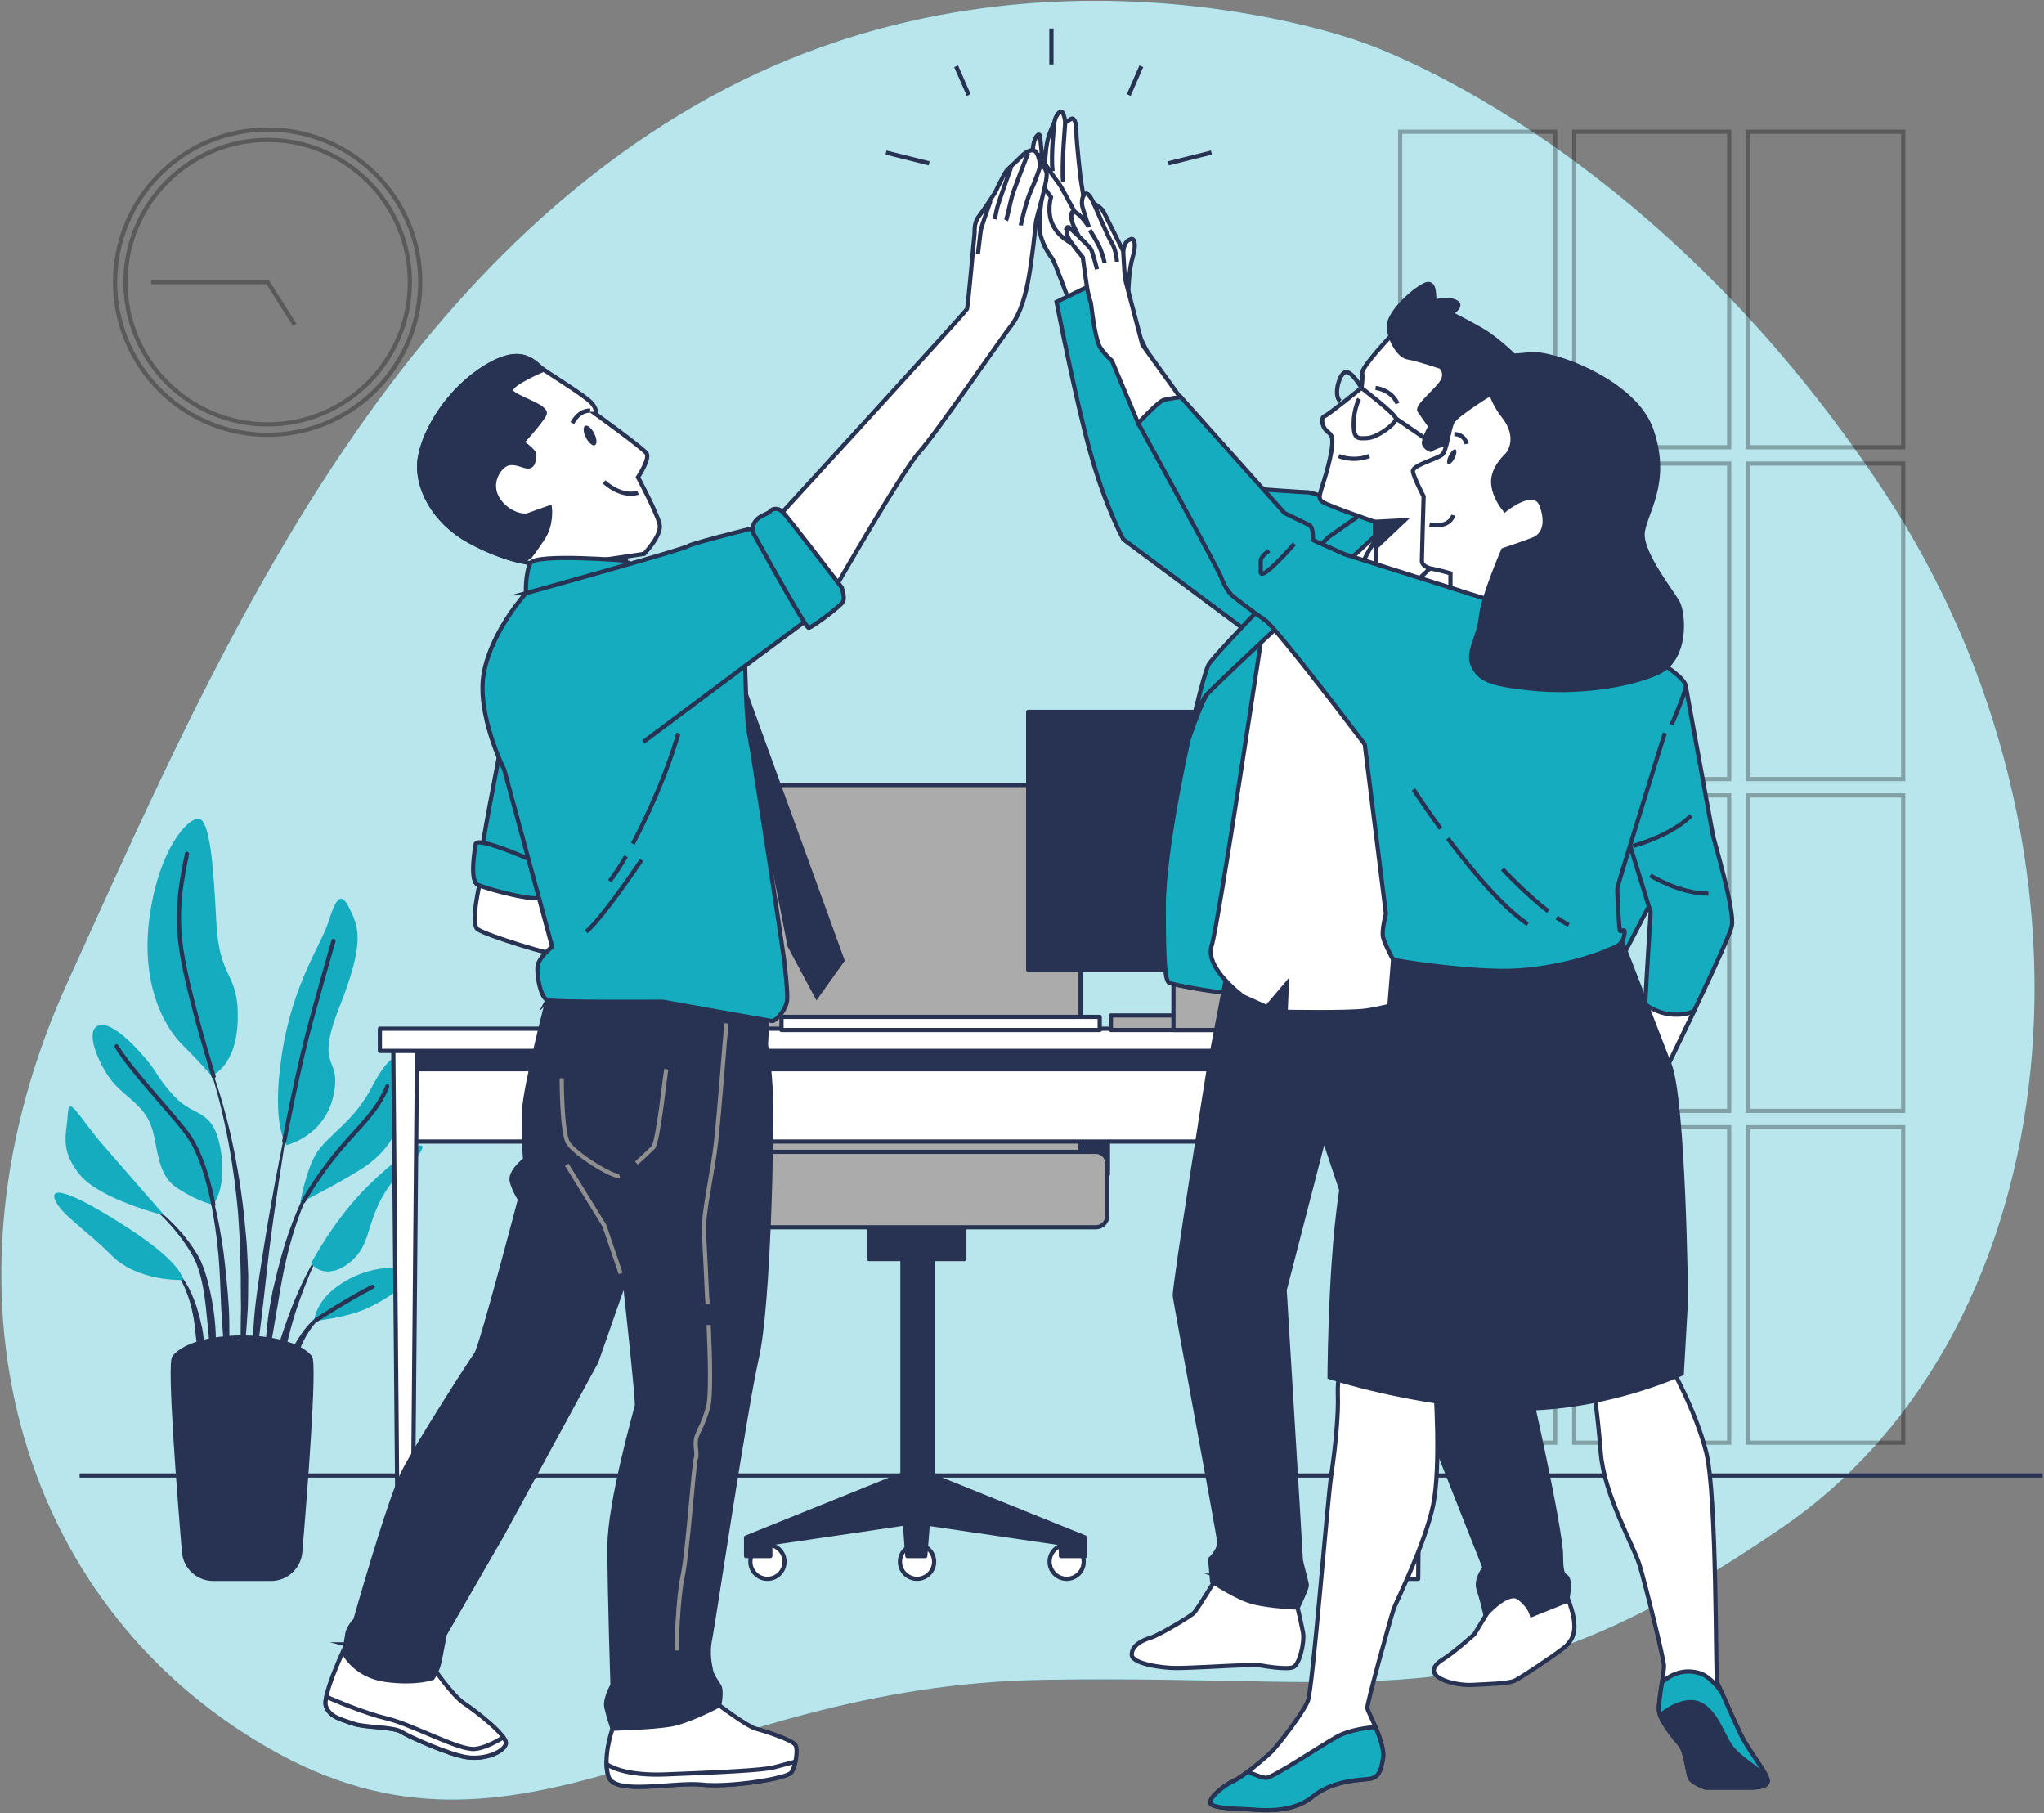 <svg width="486" height="431" viewBox="0 0 486 431" fill="none" xmlns="http://www.w3.org/2000/svg">
<rect x="0" y="0" width="486" height="431" fill="#808080" stroke="none"/>
<g clip-path="url(#clip0_226_2951)">
<path d="M323.465 9.92C323.465 9.92 243.225 -19.97 165.395 25.02C87.555 70.02 49.125 160.81 16.065 233.5C-17.005 306.2 3.475 380.82 63.755 415.5C124.025 450.17 164.105 400.69 248.045 399.32C331.985 397.95 354.715 410.44 423.785 363.08C492.865 315.72 504.045 201.96 448.035 116.97C392.015 31.98 323.465 9.92 323.465 9.92Z" fill="#15ACC0"/>
<path opacity="0.7" d="M323.465 9.92C323.465 9.92 243.225 -19.97 165.395 25.02C87.555 70.02 49.125 160.81 16.065 233.5C-17.005 306.2 3.475 380.82 63.755 415.5C124.025 450.17 164.105 400.69 248.045 399.32C331.985 397.95 354.715 410.44 423.785 363.08C492.865 315.72 504.045 201.96 448.035 116.97C392.015 31.98 323.465 9.92 323.465 9.92Z" fill="white"/>
<g opacity="0.3">
<path d="M89.298 92.731C103.466 78.563 103.466 55.592 89.298 41.423C75.13 27.255 52.159 27.255 37.99 41.423C23.822 55.592 23.822 78.563 37.99 92.731C52.159 106.899 75.13 106.899 89.298 92.731Z" stroke="black" stroke-miterlimit="10"/>
<path d="M63.645 100.89C82.318 100.89 97.455 85.753 97.455 67.08C97.455 48.407 82.318 33.27 63.645 33.27C44.972 33.27 29.835 48.407 29.835 67.08C29.835 85.753 44.972 100.89 63.645 100.89Z" stroke="black" stroke-miterlimit="10"/>
<path d="M70.075 77.23L63.645 67.08H35.925" stroke="black" stroke-miterlimit="10"/>
</g>
<g opacity="0.3">
<path d="M369.765 31.32H332.915V106.32H369.765V31.32Z" stroke="black" stroke-miterlimit="10"/>
<path d="M411.145 31.32H374.295V106.32H411.145V31.32Z" stroke="black" stroke-miterlimit="10"/>
<path d="M452.525 31.32H415.675V106.32H452.525V31.32Z" stroke="black" stroke-miterlimit="10"/>
<path d="M369.765 110.2H332.915V185.2H369.765V110.2Z" stroke="black" stroke-miterlimit="10"/>
<path d="M411.145 110.2H374.295V185.2H411.145V110.2Z" stroke="black" stroke-miterlimit="10"/>
<path d="M452.525 110.2H415.675V185.2H452.525V110.2Z" stroke="black" stroke-miterlimit="10"/>
<path d="M369.765 189.08H332.915V264.08H369.765V189.08Z" stroke="black" stroke-miterlimit="10"/>
<path d="M411.145 189.08H374.295V264.08H411.145V189.08Z" stroke="black" stroke-miterlimit="10"/>
<path d="M452.525 189.08H415.675V264.08H452.525V189.08Z" stroke="black" stroke-miterlimit="10"/>
<path d="M369.765 267.96H332.915V342.96H369.765V267.96Z" stroke="black" stroke-miterlimit="10"/>
<path d="M411.145 267.96H374.295V342.96H411.145V267.96Z" stroke="black" stroke-miterlimit="10"/>
<path d="M452.525 267.96H415.675V342.96H452.525V267.96Z" stroke="black" stroke-miterlimit="10"/>
</g>
<path d="M18.925 350.76H485.685" stroke="#283252" stroke-miterlimit="10"/>
<path d="M48.555 250.42C48.555 250.42 48.555 250.32 48.605 250.3C48.645 250.28 48.695 250.3 48.715 250.34C51.325 256.36 53.155 262.68 54.685 269.06C56.165 275.45 57.235 281.94 57.985 288.47L58.455 293.38C58.525 294.2 58.615 295.02 58.675 295.84L58.805 298.3C58.875 299.94 58.975 301.58 59.025 303.23L58.985 308.16L58.935 310.62C58.895 311.44 58.835 312.26 58.785 313.08C58.665 314.72 58.565 316.36 58.415 317.99C58.105 321.26 57.605 324.51 57.105 327.75C57.105 327.79 57.065 327.82 57.015 327.82C56.965 327.82 56.925 327.78 56.925 327.73C56.925 326.08 57.005 324.45 57.035 322.81C57.085 321.18 57.225 319.55 57.205 317.91C57.205 316.28 57.245 314.65 57.255 313.02L57.305 310.58L57.265 308.14L57.245 303.25L57.115 298.37L57.065 295.93C57.035 295.12 56.975 294.3 56.925 293.49L56.625 288.61C56.055 282.12 55.165 275.65 53.865 269.25C52.565 262.86 50.965 256.5 48.575 250.42H48.555Z" fill="#283252"/>
<path d="M47.855 275.96C47.855 275.96 47.865 275.87 47.905 275.85C47.955 275.83 47.995 275.85 48.015 275.9C49.425 279.96 50.545 284.11 51.495 288.31C52.405 292.51 53.115 296.77 53.545 301.06C53.975 305.33 54.455 309.61 54.515 313.91C54.585 318.21 54.515 322.51 54.055 326.8C54.055 326.84 54.015 326.87 53.975 326.88C53.925 326.88 53.885 326.85 53.875 326.8C53.375 322.52 53.075 318.25 52.775 313.98C52.475 309.71 52.435 305.44 52.155 301.17C51.895 296.92 51.365 292.68 50.635 288.47C49.915 284.26 49.025 280.07 47.845 275.95L47.855 275.96Z" fill="#283252"/>
<path d="M33.695 284.95C33.695 284.95 33.775 284.9 33.815 284.92C37.355 287.16 40.525 289.99 43.285 293.18C44.645 294.8 45.905 296.49 46.985 298.33L47.745 299.77L48.345 301.26C48.555 301.75 48.705 302.26 48.865 302.77C49.015 303.28 49.185 303.79 49.325 304.3C50.385 308.4 51.095 312.59 51.285 316.79C51.455 320.99 51.375 325.2 50.815 329.37C50.815 329.41 50.775 329.44 50.735 329.44C50.685 329.44 50.645 329.41 50.645 329.36L49.565 316.91C49.135 312.79 48.875 308.65 47.985 304.63C47.875 304.13 47.725 303.64 47.605 303.14C47.475 302.64 47.355 302.15 47.165 301.67L46.655 300.23L46.005 298.87C45.045 297.07 43.875 295.35 42.615 293.72C40.085 290.46 37.115 287.48 33.725 285.07C33.725 285.07 33.675 284.99 33.705 284.95H33.695Z" fill="#283252"/>
<path d="M40.555 300.95C42.485 302.2 43.775 304.16 44.865 306.13C45.895 308.14 46.715 310.28 47.275 312.47C47.445 313.01 47.575 313.56 47.695 314.11L48.085 315.77C48.285 316.88 48.435 318.01 48.505 319.13C48.515 320.26 48.555 321.39 48.475 322.51C48.385 323.64 48.255 324.76 48.035 325.87C48.035 325.9 48.005 325.93 47.965 325.94C47.915 325.94 47.875 325.92 47.865 325.87C47.595 324.76 47.415 323.66 47.265 322.56C47.095 321.46 46.915 320.37 46.785 319.28C46.625 318.19 46.485 317.11 46.395 316.02C46.245 314.94 46.165 313.84 45.925 312.77C45.545 310.61 44.925 308.5 44.075 306.49C43.235 304.49 42.145 302.5 40.455 301.09H40.445C40.445 301.09 40.405 301 40.425 300.97C40.455 300.93 40.505 300.92 40.545 300.94L40.555 300.95Z" fill="#283252"/>
<path d="M60.415 313.43C60.885 307.9 61.795 302.43 62.655 296.96C63.515 291.49 64.475 286.03 65.475 280.59C66.515 275.15 67.595 269.72 68.765 264.31C68.765 264.27 68.815 264.24 68.865 264.24C68.915 264.24 68.945 264.29 68.935 264.34C67.985 269.79 67.135 275.26 66.325 280.73C65.495 286.2 64.715 291.67 64.025 297.15C63.345 302.64 62.825 308.13 62.135 313.61L60.115 330.07C60.115 330.07 60.075 330.14 60.035 330.15C59.985 330.15 59.945 330.12 59.945 330.07C59.885 328.68 59.885 327.3 59.845 325.91C59.835 324.52 59.905 323.14 59.925 321.75C59.975 318.97 60.215 316.21 60.425 313.44L60.415 313.43Z" fill="#283252"/>
<path d="M63.725 313.35C64.025 311.16 64.425 308.98 64.845 306.81L65.625 303.58C65.875 302.5 66.125 301.43 66.435 300.36C67.535 296.08 68.945 291.87 70.665 287.79L71.325 286.27L72.065 284.78C72.535 283.78 73.105 282.82 73.635 281.86C74.795 279.98 75.995 278.1 77.625 276.57C77.655 276.54 77.715 276.54 77.745 276.57C77.775 276.6 77.785 276.66 77.745 276.69C76.235 278.26 75.135 280.2 74.095 282.11C73.615 283.09 73.105 284.06 72.695 285.07L72.045 286.57L71.465 288.11C69.935 292.2 68.705 296.41 67.785 300.69C67.285 302.82 66.945 304.99 66.535 307.13L66.015 310.37C65.825 311.45 65.595 312.52 65.445 313.6C65.095 315.76 64.705 317.92 64.325 320.08C63.985 322.25 63.595 324.41 63.135 326.58C63.135 326.62 63.095 326.65 63.045 326.65C62.995 326.65 62.955 326.61 62.955 326.56C62.955 324.35 62.995 322.14 63.105 319.93C63.235 317.72 63.495 315.53 63.725 313.33V313.35Z" fill="#283252"/>
<path d="M68.305 313.63C69.325 310.73 70.515 307.89 71.805 305.11C73.135 302.34 74.565 299.62 76.205 297.04C76.235 297 76.285 296.99 76.325 297.01C76.365 297.03 76.375 297.09 76.355 297.13C74.915 299.82 73.695 302.62 72.595 305.46C71.475 308.29 70.465 311.16 69.615 314.07C68.755 316.98 68.135 319.95 67.355 322.88C66.545 325.8 65.885 328.76 64.985 331.72C64.975 331.76 64.945 331.78 64.905 331.78C64.855 331.78 64.815 331.74 64.815 331.69C64.775 328.6 65.075 325.52 65.675 322.49C66.215 319.45 67.285 316.54 68.305 313.64V313.63Z" fill="#283252"/>
<path d="M68.495 323.29C69.015 321.47 69.915 319.78 70.925 318.19C71.925 316.59 73.085 315.07 74.465 313.79C75.175 313.17 75.915 312.58 76.715 312.09C77.515 311.59 78.355 311.17 79.275 310.93C79.315 310.92 79.355 310.93 79.375 310.98C79.395 311.02 79.375 311.07 79.335 311.09H79.325C77.665 311.83 76.265 313.05 75.085 314.39C73.885 315.73 72.925 317.26 72.135 318.86C71.295 320.45 70.865 322.2 70.135 323.84C69.815 324.68 69.495 325.52 69.125 326.36C68.805 327.21 68.455 328.07 68.015 328.91C68.015 328.91 67.975 328.96 67.945 328.96C67.895 328.96 67.855 328.92 67.855 328.88C67.815 327.93 67.875 326.99 67.965 326.05C68.105 325.12 68.295 324.2 68.515 323.28L68.495 323.29Z" fill="#283252"/>
<path d="M68.145 272.22C68.145 272.22 77.205 270.13 79.295 260.37C81.385 250.61 74.645 254.79 80.685 239.46C86.725 224.13 85.335 220.64 83.245 216.23C81.155 211.82 79.995 213.21 78.135 219.02C76.275 224.83 69.535 233.89 66.985 250.84C64.425 267.8 68.145 272.21 68.145 272.21V272.22Z" fill="#15ACC0"/>
<path d="M50.265 255.73C50.265 255.73 56.305 253.64 56.535 242.26C56.765 230.88 52.125 233.2 51.425 219.03C50.725 204.86 49.795 194.87 47.245 194.64C44.685 194.41 37.955 201.61 35.635 217.41C33.315 233.21 38.655 243.66 43.305 248.31C47.955 252.96 50.275 255.74 50.275 255.74L50.265 255.73Z" fill="#15ACC0"/>
<path d="M71.405 285.92C71.405 285.92 72.795 277.56 75.585 273.61C78.375 269.66 84.415 266.18 88.365 258.51C92.315 250.84 96.725 247.13 96.495 258.05C96.265 268.97 91.385 274.54 85.345 278.26C79.305 281.98 71.405 285.93 71.405 285.93V285.92Z" fill="#15ACC0"/>
<path d="M73.955 300.33C73.955 300.33 79.535 289.64 87.665 281.75C95.795 273.85 102.295 269.9 99.975 273.85C97.655 277.8 94.865 277.57 90.915 284.54C86.965 291.51 88.125 296.62 82.555 300.57C76.975 304.52 73.955 300.34 73.955 300.34V300.33Z" fill="#15ACC0"/>
<path d="M74.655 314.03C74.885 313.33 75.115 308.22 83.015 304.04C90.915 299.86 98.345 301.48 97.415 303.58C96.485 305.67 91.605 309.16 86.725 311.25C81.845 313.34 74.645 314.04 74.645 314.04L74.655 314.03Z" fill="#15ACC0"/>
<path d="M50.725 286.39C50.725 286.39 54.205 281.98 52.355 272.68C50.495 263.39 46.315 265.71 41.665 260.83C37.015 255.95 37.945 255.25 33.305 250.14C28.655 245.03 24.475 242.24 22.615 244.33C20.755 246.42 23.545 252.93 26.335 256.64C29.125 260.36 33.535 262.22 35.625 266.86C37.715 271.51 36.785 278.94 42.125 282.42C47.465 285.9 50.715 286.37 50.715 286.37L50.725 286.39Z" fill="#15ACC0"/>
<path d="M39.115 288.94C39.115 288.94 30.755 279.42 24.715 272.45C18.675 265.48 16.355 260.14 16.125 264.78C15.895 269.43 14.035 273.14 18.915 279.18C23.795 285.22 39.125 288.94 39.125 288.94H39.115Z" fill="#15ACC0"/>
<path d="M43.525 304.28C43.525 304.28 43.755 300.56 30.515 291.97C17.275 283.38 11.695 281.75 13.095 285.23C14.485 288.71 20.295 292.2 26.565 298.47C32.835 304.74 43.525 304.28 43.525 304.28Z" fill="#15ACC0"/>
<path d="M67.595 271.23C67.595 271.23 70.705 254.57 73.955 242.72C77.205 230.87 79.295 223.67 79.295 223.67" stroke="#283252" stroke-linecap="round" stroke-linejoin="round"/>
<path d="M50.795 255.9C50.795 255.9 45.145 237.84 43.295 226.92C41.435 216 43.525 207.87 44.455 202.99" stroke="#283252" stroke-linecap="round" stroke-linejoin="round"/>
<path d="M72.135 285.58C72.135 285.58 75.585 279.42 80.695 273.38C85.805 267.34 89.755 264.09 92.075 258.28" stroke="#283252" stroke-linecap="round" stroke-linejoin="round"/>
<path d="M50.725 286.39C50.725 286.39 48.865 275.24 44.455 269.43C40.045 263.62 31.215 254.56 27.725 248.76" stroke="#283252" stroke-linecap="round" stroke-linejoin="round"/>
<path d="M75.195 313.78C75.195 313.78 83.015 308.69 88.585 305.9" stroke="#283252" stroke-linecap="round" stroke-linejoin="round"/>
<path d="M50.705 375.33C47.075 375.33 44.065 372.56 43.755 368.95C42.595 355.16 40.175 324.16 41.425 322.63C46.545 316.39 68.595 316.39 73.715 322.63C74.965 324.16 72.545 355.15 71.385 368.95C71.085 372.56 68.065 375.33 64.435 375.33H50.695H50.705Z" fill="#283252" stroke="#283252" stroke-linecap="round" stroke-linejoin="round"/>
<path d="M179.765 257.44H174.345V279.12H179.765V257.44Z" fill="#283252" stroke="#283252" stroke-linecap="round" stroke-linejoin="round"/>
<path d="M263.435 257.44H258.015V279.12H263.435V257.44Z" fill="#283252" stroke="#283252" stroke-linecap="round" stroke-linejoin="round"/>
<path d="M186.215 186.62H249.715C253.695 186.62 256.925 189.85 256.925 193.83V288.45H179.005V193.83C179.005 189.85 182.235 186.62 186.215 186.62Z" fill="#ABABAB" stroke="#283252" stroke-linecap="round" stroke-linejoin="round"/>
<path d="M182.475 375.32C184.717 375.32 186.535 373.502 186.535 371.26C186.535 369.018 184.717 367.2 182.475 367.2C180.233 367.2 178.415 369.018 178.415 371.26C178.415 373.502 180.233 375.32 182.475 375.32Z" fill="white" stroke="#283252" stroke-linecap="round" stroke-linejoin="round"/>
<path d="M222.105 371.26C222.105 369.02 220.285 367.2 218.045 367.2C215.805 367.2 213.985 369.02 213.985 371.26C213.985 373.5 215.805 375.32 218.045 375.32C220.285 375.32 222.105 373.5 222.105 371.26Z" fill="white" stroke="#283252" stroke-linecap="round" stroke-linejoin="round"/>
<path d="M257.675 371.26C257.675 369.02 255.855 367.2 253.615 367.2C251.375 367.2 249.555 369.02 249.555 371.26C249.555 373.5 251.375 375.32 253.615 375.32C255.855 375.32 257.675 373.5 257.675 371.26Z" fill="white" stroke="#283252" stroke-linecap="round" stroke-linejoin="round"/>
<path d="M221.715 350.85V283.87H214.575V350.42L214.315 350.6L177.395 365.5V369.91H183.155V366.86L215.145 362.15L215.735 369.91H220.005L220.595 362.2L252.255 366.86V369.91H258.015V365.5L221.715 350.85Z" fill="#283252" stroke="#283252" stroke-linecap="round" stroke-linejoin="round"/>
<path d="M229.295 291.28H206.625V299.31H229.295V291.28Z" fill="#283252" stroke="#283252" stroke-linecap="round" stroke-linejoin="round"/>
<path d="M260.555 273.81H175.365C173.852 273.81 172.625 275.037 172.625 276.55V289.01C172.625 290.523 173.852 291.75 175.365 291.75H260.555C262.068 291.75 263.295 290.523 263.295 289.01V276.55C263.295 275.037 262.068 273.81 260.555 273.81Z" fill="#ABABAB" stroke="#283252" stroke-linecap="round" stroke-linejoin="round"/>
<path d="M176.815 244.9H170.175C168.921 244.9 167.905 245.916 167.905 247.17V259.23C167.905 260.484 168.921 261.5 170.175 261.5H176.815C178.069 261.5 179.085 260.484 179.085 259.23V247.17C179.085 245.916 178.069 244.9 176.815 244.9Z" fill="#ABABAB" stroke="#283252" stroke-linecap="round" stroke-linejoin="round"/>
<path d="M265.405 244.9H258.765C257.511 244.9 256.495 245.916 256.495 247.17V259.23C256.495 260.484 257.511 261.5 258.765 261.5H265.405C266.659 261.5 267.675 260.484 267.675 259.23V247.17C267.675 245.916 266.659 244.9 265.405 244.9Z" fill="#ABABAB" stroke="#283252" stroke-linecap="round" stroke-linejoin="round"/>
<path d="M95.835 271.36L336.335 271.36V247.96L95.835 247.96V271.36Z" fill="white" stroke="#283252" stroke-linecap="round" stroke-linejoin="round"/>
<path d="M95.835 254.18L336.335 254.18V247.96L95.835 247.96V254.18Z" fill="#283252" stroke="#283252" stroke-linecap="round" stroke-linejoin="round"/>
<path d="M333.795 375.33H337.205L338.335 247.62H332.655L333.795 375.33Z" fill="white" stroke="#283252" stroke-linecap="round" stroke-linejoin="round"/>
<path d="M94.625 375.33H98.035L99.175 247.62H93.495L94.625 375.33Z" fill="white" stroke="#283252" stroke-linecap="round" stroke-linejoin="round"/>
<path d="M90.325 249.83L341.785 249.83V244.55L90.325 244.55V249.83Z" fill="white" stroke="#283252" stroke-linecap="round" stroke-linejoin="round"/>
<path d="M185.815 244.86H261.475V241.74H185.815V244.86Z" fill="white" stroke="#283252" stroke-linecap="round" stroke-linejoin="round"/>
<path d="M244.475 230.57H335.505V169.23H244.475V230.57Z" fill="#283252" stroke="#283252" stroke-linecap="round" stroke-linejoin="round"/>
<path d="M264.135 244.86H300.975V241.4H264.135V244.86Z" fill="#ABABAB" stroke="#283252" stroke-linecap="round" stroke-linejoin="round"/>
<path d="M279.015 244.86H300.975V205.15H279.015V244.86Z" fill="#ABABAB" stroke="#283252" stroke-linecap="round" stroke-linejoin="round"/>
<path d="M210.665 36.27L220.925 38.83" stroke="#283252" stroke-miterlimit="10"/>
<path d="M227.335 15.75L230.335 22.59" stroke="#283252" stroke-miterlimit="10"/>
<path d="M288.045 36.27L277.785 38.83" stroke="#283252" stroke-miterlimit="10"/>
<path d="M271.375 15.75L268.375 22.59" stroke="#283252" stroke-miterlimit="10"/>
<path d="M249.995 6.77V15.32" stroke="#283252" stroke-miterlimit="10"/>
<path d="M259.055 55.6L256.965 42.66C256.965 42.66 255.915 33.9 255.915 31.02C255.915 28.14 254.865 27.88 254.475 28.41L253.295 29.06C253.295 29.06 252.905 25.66 251.855 26.71C250.805 27.76 250.675 29.19 250.675 29.19C250.675 29.19 249.495 31.28 248.975 33.9C248.755 34.99 248.585 36.74 248.455 38.44L247.795 37.56C247.795 37.56 247.405 33.25 247.275 32.33C247.145 31.41 245.705 32.46 245.575 35.73C245.475 38.28 246.965 44.82 247.625 47.56C247.275 50.5 246.965 54.16 247.405 55.86C248.185 58.87 249.755 60.83 250.285 61.61C250.815 62.39 253.945 70.89 253.945 70.89L263.355 66.71L259.045 55.6H259.055Z" fill="white" stroke="#283252" stroke-miterlimit="10"/>
<path d="M255.525 50.37C255.525 50.37 252.775 45.27 252.255 44.36C251.735 43.44 248.595 39.65 247.805 37.56C247.025 35.47 245.195 38.34 245.975 40.57C246.755 42.79 249.895 46.85 249.895 46.85C249.895 46.85 248.845 50.38 250.285 53.39C251.725 56.4 254.595 57.7 254.595 57.7" fill="white"/>
<path d="M255.525 50.37C255.525 50.37 252.775 45.27 252.255 44.36C251.735 43.44 248.595 39.65 247.805 37.56C247.025 35.47 245.195 38.34 245.975 40.57C246.755 42.79 249.895 46.85 249.895 46.85C249.895 46.85 248.845 50.38 250.285 53.39C251.725 56.4 254.595 57.7 254.595 57.7" stroke="#283252" stroke-miterlimit="10"/>
<path d="M253.295 29.06C253.295 29.06 252.375 39.26 252.775 43.18" stroke="#283252" stroke-miterlimit="10"/>
<path d="M250.685 29.19C250.685 29.19 249.765 37.3 250.295 40.7" stroke="#283252" stroke-miterlimit="10"/>
<path d="M328.275 122.66C328.275 122.66 312.165 117.05 311.085 117.05C310.005 117.05 298.725 116.24 298.725 116.24L285.385 109.27L263.885 65.62L251.215 71.77C251.215 71.77 255.735 95.12 259.355 107.97C262.975 120.82 267.105 128.22 267.105 128.22L295.875 149.63L297.325 151.62L328.275 122.66Z" fill="#15ACC0" stroke="#283252" stroke-miterlimit="10"/>
<path d="M282.675 175.51C282.675 175.51 276.705 201.57 276.705 215.51C276.705 229.45 277.065 233.07 277.975 233.61C278.875 234.15 289.195 235.96 290.105 235.78C291.015 235.6 293.725 234.69 293.725 234.69C293.725 234.69 306.935 172.07 308.385 164.29C309.835 156.51 311.825 139.5 311.825 139.5C311.825 139.5 296.625 152.53 292.455 157.06C288.285 161.59 288.655 161.77 286.845 165.2C285.035 168.63 282.685 175.52 282.685 175.52L282.675 175.51Z" fill="#15ACC0" stroke="#283252" stroke-miterlimit="10"/>
<path d="M289.565 374.57C289.565 374.57 284.715 382.59 283.865 383.43C283.015 384.27 275.635 388.71 273.525 389.34C271.415 389.97 269.095 391.24 269.095 393.35C269.095 395.46 276.055 396.52 279.645 396.52C283.235 396.52 293.785 395.89 295.045 395.89C296.305 395.89 298.635 395.68 299.685 395.89C300.745 396.1 306.015 396.95 307.495 396.31C308.975 395.68 310.235 390.4 309.815 388.08C309.395 385.76 308.125 380.48 308.125 380.48L289.555 374.57H289.565Z" fill="white" stroke="#283252" stroke-miterlimit="10"/>
<path d="M354.135 382.59L350.545 388.5C350.545 388.5 345.825 392.75 343.155 394.41C336.685 398.45 345.905 400.82 350.115 400.53C353.075 400.33 358.555 400.32 360.245 399.47C361.935 398.63 368.895 393.98 371.645 391.87C374.385 389.76 374.595 387.44 374.175 384.7C373.755 381.96 371.855 377.74 371.855 377.74C371.855 377.74 360.675 374.15 357.505 376.68C354.335 379.21 354.125 382.59 354.125 382.59H354.135Z" fill="white" stroke="#283252" stroke-miterlimit="10"/>
<path d="M292.265 228.58L287.475 253.73C287.475 253.73 279.095 306.19 279.335 308.1C279.575 310.02 289.645 364.2 289.885 366.35C290.125 368.5 287.725 370.66 287.725 370.66L288.205 375.93C288.205 375.93 294.195 380 298.265 380.96C302.335 381.92 308.565 382.16 308.565 382.16C308.565 382.16 310.725 377.61 310.725 376.89C310.725 376.17 309.285 371.38 309.285 370.66C309.285 369.94 305.445 306.66 305.445 306.66L314.785 270.49C314.785 270.49 327.485 308.81 328.675 311.45C329.875 314.08 352.975 372.63 352.975 372.63C352.975 372.63 350.815 375.5 351.535 377.66C352.255 379.82 353.215 383.89 353.215 383.89C353.215 383.89 358.485 377.9 361.115 379.82C363.745 381.74 364.225 383.89 364.225 383.89L372.605 380.54C372.605 380.54 373.325 377.19 372.845 375.51C372.365 373.83 371.165 375.99 371.165 369.76C371.165 363.53 362.915 326.3 361.235 320.56C359.555 314.81 352.615 304.03 352.615 304.03L349.505 246.06V232.65L292.255 228.58H292.265Z" fill="#283252" stroke="#283252" stroke-miterlimit="10"/>
<path d="M332.545 125.58C332.545 125.58 326.365 123.62 323.845 124.74C321.325 125.86 300.595 147.87 300.315 149.27C300.035 150.67 289.755 219.55 288.075 224.86C286.395 230.17 295.625 236.89 295.625 236.89L301.215 239.41L305.965 233.82L305.685 240.53C305.685 240.53 320.225 240.81 324.705 240.25C329.175 239.69 346.515 235.22 346.515 235.22C346.515 235.22 350.155 174.81 350.435 173.69C350.715 172.57 353.515 134.26 353.515 134.26L348.205 130.9L332.545 125.59V125.58Z" fill="white" stroke="#283252" stroke-miterlimit="10"/>
<path d="M332.465 142.3L336.375 150.12C336.375 150.12 347.735 137.83 349.035 134.85C350.335 131.87 351.455 131.68 350.715 129.82C349.975 127.96 348.105 126.1 348.105 126.1C348.105 126.1 330.785 125.54 328.555 126.66C326.325 127.78 320.175 141.74 319.805 142.68L319.435 143.61L331.165 141.56L332.465 142.3Z" fill="white" stroke="#283252" stroke-miterlimit="10"/>
<path d="M327.195 127.19C327.195 127.19 288.825 162.84 286.835 165.2C284.845 167.56 282.675 175.52 282.675 175.52C282.675 175.52 286.115 160.32 287.385 157.96C288.655 155.61 315.795 127.74 315.795 127.74L323.035 122.67L330.455 124.48L327.195 127.19Z" fill="#15ACC0" stroke="#283252" stroke-miterlimit="10"/>
<path d="M331.345 79.17C331.345 79.17 323.705 87.18 323.895 88.67C324.085 90.16 323.705 92.21 323.705 92.21C323.705 92.21 315.695 98.73 314.955 98.91C314.215 99.1 314.215 100.4 314.765 101.52C315.325 102.64 316.255 102.82 316.625 103.75C316.995 104.68 316.815 107.29 315.325 112.5C313.835 117.71 313.095 118.46 314.585 119.39C316.075 120.32 326.875 124.05 326.875 124.05C326.875 124.05 327.245 139.69 327.995 141.93C328.735 144.16 332.465 142.3 332.465 142.3L348.105 127.4V124.79L360.395 110.08C360.395 110.08 363.745 97.98 360.025 92.2C356.305 86.43 336.745 78.23 336.185 78.05C335.625 77.86 333.015 77.49 331.345 79.17Z" fill="white" stroke="#283252" stroke-miterlimit="10"/>
<path d="M344.945 74.52C344.945 74.52 348.115 72.66 346.065 71.73C344.015 70.8 341.785 71.54 341.225 71.73C340.665 71.92 341.785 66.14 338.615 67.82C335.445 69.5 331.355 73.59 330.425 76.39C329.495 79.19 332.285 84.58 334.705 84.96C337.125 85.33 342.525 87.19 342.525 87.19C342.525 87.19 344.015 88.31 343.085 90.36C342.155 92.41 336.755 96.51 337.495 97.62C338.235 98.74 340.105 101.34 340.105 101.34C340.105 101.34 338.245 104.69 338.615 105.62C338.985 106.55 340.105 106.92 340.105 106.92C340.105 106.92 343.455 104.87 346.255 105.62C349.055 106.37 347.935 111.02 346.815 113.07C345.695 115.12 344.205 117.54 344.205 117.54C344.205 117.54 347.375 124.8 348.115 124.8C348.855 124.8 357.985 115.68 361.895 111.58C365.805 107.48 367.485 100.41 366.555 94.45C365.625 88.49 355.755 80.48 352.585 78.62C349.415 76.76 344.945 74.52 344.945 74.52Z" fill="#283252" stroke="#283252" stroke-miterlimit="10"/>
<path d="M318.685 95.38C317.005 94.26 318.315 89.05 319.805 88.49C321.295 87.93 323.715 92.21 323.715 92.21C323.715 92.21 331.725 98.36 331.905 99.47C332.095 100.59 327.625 103.94 325.205 104.13C322.785 104.32 321.855 104.32 321.855 100.78C321.855 97.24 323.155 94.82 323.155 94.82" stroke="#283252" stroke-miterlimit="10"/>
<path d="M331.905 99.47L341.965 106.36" stroke="#283252" stroke-miterlimit="10"/>
<path d="M327.065 92.21C327.065 92.21 330.785 92.58 332.275 95.93" stroke="#283252" stroke-miterlimit="10"/>
<path d="M318.315 108.41C318.315 108.41 321.665 109.9 325.575 108.41" stroke="#283252" stroke-miterlimit="10"/>
<path d="M344.195 117.54C344.195 117.54 340.285 118.47 338.425 117.54" stroke="#283252" stroke-miterlimit="10"/>
<path d="M326.875 124.05L333.955 123.68L327.065 130.2L326.875 124.05Z" fill="#283252" stroke="#283252" stroke-miterlimit="10"/>
<path d="M350.715 129.83C350.715 129.83 346.965 136.28 343.315 149.15C339.665 162.03 335.825 201.04 335.825 205.27C335.825 209.5 345.625 260.23 346.395 262.15C347.165 264.07 351.965 264.26 351.965 264.26C351.965 264.26 366.185 254.65 366.955 251.96C367.725 249.27 357.925 204.11 357.925 204.11C357.925 204.11 375.795 145.69 374.645 144.92C373.495 144.15 350.725 129.83 350.725 129.83H350.715Z" fill="#15ACC0" stroke="#283252" stroke-miterlimit="10"/>
<path d="M357.345 136.27C357.345 136.27 345.435 183.93 342.545 192.19C339.665 200.45 335.815 205.26 335.815 205.26" stroke="#283252" stroke-miterlimit="10"/>
<path d="M353.365 256.03C353.365 256.03 351.565 258.8 350.595 259.9C349.625 261.01 346.995 262.25 348.245 263.08C349.495 263.91 352.805 262.39 353.635 261.14L353.355 256.02L353.365 256.03Z" fill="white" stroke="#283252" stroke-miterlimit="10"/>
<path d="M360.905 245.3C360.905 245.3 353.645 252.3 353.235 252.99C352.825 253.68 352.405 259.49 352.405 261.15C352.405 262.81 353.515 263.78 354.065 263.92C354.615 264.06 355.725 264.06 355.725 264.06L357.525 263.78C357.525 263.78 359.185 263.64 360.845 264.06C362.505 264.47 365.825 264.47 366.655 263.65C367.485 262.82 368.315 260.75 368.315 260.75C368.315 260.75 369.285 259.64 369.555 257.98C369.835 256.32 371.495 248.02 371.495 248.02C371.495 248.02 359.735 243.98 360.915 245.31L360.905 245.3Z" fill="white" stroke="#283252" stroke-miterlimit="10"/>
<path d="M355.715 264.05L356.965 256.31" stroke="#283252" stroke-miterlimit="10"/>
<path d="M359.315 263.64L360.695 257" stroke="#283252" stroke-miterlimit="10"/>
<path d="M363.465 263.91L364.705 257.69" stroke="#283252" stroke-miterlimit="10"/>
<path d="M374.635 144.92C374.635 144.92 394.225 188.25 396.915 194.98C399.605 201.71 397.495 204.14 396.915 205.87C396.335 207.6 374.155 249.52 374.155 249.52L360.895 245.29L374.555 201.34L364.445 182.19L374.635 144.91V144.92Z" fill="#15ACC0" stroke="#283252" stroke-miterlimit="10"/>
<path d="M268.265 69.34C268.265 69.34 268.395 64.1 269.345 61C270.285 57.91 269.615 56.56 268.945 56.83C268.275 57.1 267.465 57.23 267.065 59.65C266.665 62.07 266.525 63.28 266.525 64.76C266.525 66.24 268.275 69.33 268.275 69.33L268.265 69.34Z" fill="white" stroke="#283252" stroke-miterlimit="10"/>
<path d="M253.735 54.06C253.975 53.64 255.505 55.29 256.565 56.26C256.145 55.4 256.035 55.35 255.355 53.87C254.545 52.12 254.695 51.11 254.815 50.64C255.175 49.24 258.045 52.35 258.885 53.97C258.455 52.67 257.575 49.97 257.375 49.16C257.105 48.08 257.245 46.61 258.045 46.07C258.855 45.53 260.065 48.36 260.065 48.36C260.065 48.36 261.815 49.17 262.485 50.51L267.055 59.65L267.455 66.1L271.625 81.97L281.305 95.42L270.625 100.61L264.365 85.74C264.365 85.74 262.755 84.4 261.545 82.51C260.665 81.14 259.855 76.06 259.375 71.95C259.135 71.27 258.785 70.17 258.555 68.81C258.165 66.52 257.455 61.16 257.455 61.16C257.455 61.16 255.405 58.71 254.295 57.06C253.645 56.08 253.425 54.61 253.745 54.06H253.735Z" fill="white" stroke="#283252" stroke-miterlimit="10"/>
<path d="M259.125 54.68C259.125 54.68 260.965 57.56 261.635 59.19C262.185 60.53 262.665 62.5 262.665 62.5" stroke="#283252" stroke-miterlimit="10"/>
<path d="M260.065 48.36C260.065 48.36 263.565 56.56 264.365 57.77C265.175 58.98 265.575 61.54 265.575 62.21" stroke="#283252" stroke-miterlimit="10"/>
<path d="M256.575 56.26C256.575 56.26 259.185 58.71 259.505 59.42C259.825 60.13 260.845 64 260.845 64" stroke="#283252" stroke-miterlimit="10"/>
<path d="M341.285 329.58C341.285 329.58 342.645 348.5 340.775 357.7C338.905 366.9 332.085 380.53 331.405 382.41C330.725 384.28 324.925 405.24 325.095 406.1C325.265 406.96 329.355 414.28 328.845 417.86C328.335 421.44 327.485 422.46 325.945 422.8C324.415 423.14 317.085 422.97 312.145 427.06C307.205 431.15 299.875 430.3 297.315 430.13C294.755 429.96 288.115 429.96 287.775 428.6C287.435 427.24 291.355 424.17 293.395 423.32C295.435 422.47 300.895 417.87 302.425 416.33C303.955 414.79 309.755 407.3 310.945 404.4C312.135 401.5 315.545 357.2 316.565 350.38C317.585 343.56 318.265 335.9 318.095 331.64C317.925 327.38 318.945 324.99 318.945 324.99L341.265 329.59L341.285 329.58Z" fill="white" stroke="#283252" stroke-miterlimit="10"/>
<path d="M293.405 423.31C294.165 422.99 295.385 422.16 296.705 421.17C298.135 421.81 300.135 422.63 301.075 422.63C302.605 422.63 313.855 415.13 317.775 412.92C320.955 411.13 325.465 410.67 327.065 410.57C328.105 413.05 329.125 415.98 328.855 417.87C328.345 421.45 327.495 422.47 325.955 422.81C324.425 423.15 317.095 422.98 312.155 427.07C307.215 431.16 299.885 430.31 297.325 430.14C294.765 429.97 288.125 429.97 287.785 428.61C287.445 427.25 291.365 424.18 293.405 423.33V423.31Z" fill="#15ACC0" stroke="#283252" stroke-miterlimit="10"/>
<path d="M397.065 324.56C397.065 324.56 403.075 334.98 405.675 345.19C408.275 355.41 407.875 399.08 408.275 399.88C408.675 400.68 412.285 409.1 414.085 412.7C415.885 416.31 420.295 421.71 420.295 423.32C420.295 424.93 417.085 424.92 416.485 424.92H405.465C405.465 424.92 402.465 423.92 401.855 422.72C401.255 421.52 400.855 416.31 399.455 414.71C398.055 413.11 394.645 408.9 394.445 406.7C394.245 404.5 395.645 397.69 395.645 396.08C395.645 394.47 391.235 376.65 389.835 372.04C388.435 367.43 381.425 355.41 380.615 345.4C379.805 335.39 379.015 330.98 379.015 330.98L397.045 324.57L397.065 324.56Z" fill="white" stroke="#283252" stroke-miterlimit="10"/>
<path d="M404.005 397.7C406.275 398.36 408.265 400.77 409.385 402.34C410.695 405.32 412.835 410.18 414.095 412.7C415.895 416.31 420.305 421.71 420.305 423.32C420.305 424.93 417.095 424.92 416.495 424.92H405.475C405.475 424.92 402.475 423.92 401.865 422.72C401.265 421.52 400.865 416.31 399.465 414.71C398.065 413.11 394.655 408.9 394.455 406.7C394.335 405.39 394.785 402.46 395.165 399.96C395.785 399.34 399.145 396.29 403.995 397.71L404.005 397.7Z" fill="#15ACC0" stroke="#283252" stroke-miterlimit="10"/>
<path d="M416.505 424.92H405.485C405.485 424.92 402.485 423.92 401.875 422.72C401.275 421.52 400.875 416.31 399.475 414.71C398.295 413.36 395.695 410.17 394.785 407.87L395.325 407.3C395.325 407.3 400.715 402.96 404.665 405.33C408.615 407.7 409.665 413.22 412.165 415.98C414.665 418.74 418.855 420.79 420.315 423.32C420.315 424.92 417.105 424.92 416.505 424.92Z" fill="#283252" stroke="#283252" stroke-miterlimit="10"/>
<path d="M400.845 163.24C400.845 163.24 407.085 197.4 407.275 198.52C407.465 199.64 412.515 216.31 411.775 220.06C411.025 223.81 395.475 255.46 395.475 255.46C395.475 255.46 391.545 248.9 390.975 248.53C390.405 248.16 392.475 216.88 392.475 216.88L386.295 196.84C386.295 196.84 386.255 176.41 388.925 172.5C391.595 168.59 399.775 161.29 400.845 163.25V163.24Z" fill="#15ACC0" stroke="#283252" stroke-miterlimit="10"/>
<path d="M388.275 201.1C388.275 201.1 397.135 198.83 402.075 193.89" stroke="#283252" stroke-miterlimit="10"/>
<path d="M392.395 208.1C392.395 208.1 399.195 212.43 406.195 212.43" stroke="#283252" stroke-miterlimit="10"/>
<path d="M402.735 240.44C398.975 248.33 395.475 255.46 395.475 255.46C395.475 255.46 391.545 248.9 390.975 248.53C390.765 248.39 390.915 244.13 391.185 238.78C395.715 241.89 399.825 241.51 402.735 240.44Z" fill="white" stroke="#283252" stroke-miterlimit="10"/>
<path d="M384.825 221.75C384.825 221.75 393.565 244.27 396.965 253.08C400.375 261.89 400.875 308.93 400.875 308.93L399.875 326.56C399.875 326.56 380.245 335.78 357.805 334.77C335.365 333.77 316.135 327.36 316.135 327.36C316.135 327.36 316.235 286.54 321.245 272.92C326.255 259.3 329.855 245.47 329.855 245.47L331.535 224.36L384.825 221.76V221.75Z" fill="#283252" stroke="#283252" stroke-miterlimit="10"/>
<path d="M395.855 174.27C395.495 175.16 386.845 203.39 386.845 203.39C386.845 203.39 384.785 210.13 384.595 210.88C384.405 211.63 384.965 220.43 385.155 221.18C385.345 221.93 386.715 219.93 386.155 222.56C385.595 225.18 383.155 225.37 381.655 226.12C380.155 226.87 368.735 230.99 356.745 230.8C344.755 230.61 331.275 228.18 331.275 228.18C331.275 228.18 329.215 224.43 328.845 222.75C328.475 221.06 329.525 217.25 329.525 217.25L324.495 176.94C324.495 176.94 303.645 149.38 300.795 147.42C297.945 145.46 294.215 142.62 293.145 141.73C292.075 140.84 291.005 139.06 290.295 137.1C289.585 135.14 270.615 100.61 270.615 100.61C270.615 100.61 275.415 95.45 276.665 95.09C277.915 94.73 280.755 94.38 280.755 94.38L305.415 121.97C305.415 121.97 310.215 124.28 311.285 124.82C312.355 125.35 312.175 128.38 312.175 128.38L319.675 131.74L344.845 139.69L356.865 142.59C356.865 142.59 390.855 155.4 392.985 156.47C395.125 157.54 400.995 161.45 400.815 163.23C400.635 165.01 397.435 172.3 397.435 172.3" fill="#15ACC0"/>
<path d="M395.855 174.27C395.495 175.16 386.845 203.39 386.845 203.39C386.845 203.39 384.785 210.13 384.595 210.88C384.405 211.63 384.965 220.43 385.155 221.18C385.345 221.93 386.715 219.93 386.155 222.56C385.595 225.18 383.155 225.37 381.655 226.12C380.155 226.87 368.735 230.99 356.745 230.8C344.755 230.61 331.275 228.18 331.275 228.18C331.275 228.18 329.215 224.43 328.845 222.75C328.475 221.06 329.525 217.25 329.525 217.25L324.495 176.94C324.495 176.94 303.645 149.38 300.795 147.42C297.945 145.46 294.215 142.62 293.145 141.73C292.075 140.84 291.005 139.06 290.295 137.1C289.585 135.14 270.615 100.61 270.615 100.61C270.615 100.61 275.415 95.45 276.665 95.09C277.915 94.73 280.755 94.38 280.755 94.38L305.415 121.97C305.415 121.97 310.215 124.28 311.285 124.82C312.355 125.35 312.175 128.38 312.175 128.38L319.675 131.74L344.845 139.69L356.865 142.59C356.865 142.59 390.855 155.4 392.985 156.47C395.125 157.54 400.995 161.45 400.815 163.23C400.635 165.01 397.435 172.3 397.435 172.3" stroke="#283252" stroke-miterlimit="10"/>
<path d="M344.245 199.3C349.725 206.63 357.045 215.48 363.245 219.69" stroke="#283252" stroke-miterlimit="10"/>
<path d="M336.095 187.66C336.095 187.66 338.685 191.68 342.535 196.98" stroke="#283252" stroke-miterlimit="10"/>
<path d="M370.135 218.12C371.105 218.79 372.075 219.4 372.995 219.88" stroke="#283252" stroke-miterlimit="10"/>
<path d="M357.255 206.58C357.255 206.58 362.585 212.36 368.125 216.64" stroke="#283252" stroke-miterlimit="10"/>
<path d="M307.755 129.28C307.755 129.28 299.565 138.71 299.745 135.86C299.925 133.01 299.035 133.01 301.705 130.88" stroke="#283252" stroke-miterlimit="10"/>
<path d="M356.135 92.52C356.135 92.52 346.145 98.47 345.295 100.38C344.445 102.29 344.025 106.97 342.955 108.03C341.895 109.09 335.735 110.58 335.945 112.07C336.155 113.56 338.495 118.02 338.495 118.02C338.495 118.02 338.075 132.26 338.075 133.32C338.075 134.38 339.345 135.02 340.625 135.23C341.895 135.44 344.875 136.29 344.875 136.29V139.69C344.875 139.69 353.165 142.45 354.015 142.45C354.865 142.45 360.385 142.87 360.385 142.87C360.385 142.87 371.645 135.43 375.255 124.81C378.865 114.19 375.255 105.9 371.215 101.01C367.175 96.12 356.125 92.51 356.125 92.51L356.135 92.52Z" fill="white" stroke="#283252" stroke-miterlimit="10"/>
<path d="M357.835 121.21C357.835 121.21 364.845 115.47 366.545 120.15C368.245 124.82 366.755 127.37 364.635 128.22C362.515 129.07 357.415 130.77 357.415 130.77C357.415 130.77 352.525 142.03 352.105 146.71C351.685 151.39 348.705 155 350.195 158.18C351.685 161.37 353.805 162.64 364.215 163.7C374.625 164.76 386.485 163.23 393.925 160.04C401.365 156.85 400.335 145.63 398.855 143.08C397.365 140.53 390.355 131.61 390.565 126.93C390.775 122.26 397.155 115.06 392.625 102.11C388.625 90.67 369.095 83.58 363.785 84.22C358.475 84.86 353.795 84.22 353.795 87.62C353.795 91.02 354.005 94.42 357.615 99.09C361.225 103.76 359.105 107.38 358.255 108.23C357.405 109.08 354.645 111.84 355.065 115.24C355.485 118.64 357.825 121.19 357.825 121.19L357.835 121.21Z" fill="#283252" stroke="#283252" stroke-miterlimit="10"/>
<path d="M345.555 122.47C345.555 122.47 344.815 125.66 339.905 124.68" stroke="#283252" stroke-miterlimit="10"/>
<path d="M348.745 105.53C348.745 105.53 348.255 103.2 345.795 103.2" stroke="#283252" stroke-miterlimit="10"/>
<path d="M344.525 108.27C344.045 109.24 343.945 110.17 344.305 110.36C344.665 110.54 345.355 109.9 345.845 108.93C346.335 107.96 346.425 107.03 346.065 106.84C345.705 106.65 345.015 107.3 344.525 108.27Z" fill="#283252"/>
<path d="M141.585 98.37C141.585 98.37 142.135 97.27 140.485 95.61C138.835 93.95 131.475 89.36 129.265 87.89C127.055 86.42 124.485 81.82 115.655 87.15C106.825 92.48 100.945 102.05 99.835 108.85C98.735 115.65 103.145 123.93 111.425 128.53C119.705 133.13 126.135 133.86 126.135 133.86L127.055 135.52L153.165 131.66C153.165 131.66 157.395 127.25 156.845 124.67C156.295 122.09 151.695 113.45 151.695 113.45C151.695 113.45 154.635 109.04 153.715 107.75C152.795 106.46 141.575 98.37 141.575 98.37H141.585Z" fill="white" stroke="#283252" stroke-miterlimit="10"/>
<path d="M130.735 120.62C130.735 120.62 127.055 121.91 125.585 122.46C124.115 123.01 119.885 121.72 118.045 118.05C116.205 114.38 118.965 110.51 120.985 110.14C123.005 109.77 124.665 111.06 125.765 110.88C126.865 110.7 126.865 109.41 127.055 108.31C127.235 107.21 124.115 105.18 124.115 105.18C124.115 105.18 128.345 100.58 129.445 98.56C130.545 96.54 121.905 94.51 121.535 92.86C121.165 91.21 129.255 87.89 129.255 87.89C127.045 86.42 124.475 81.82 115.645 87.15C106.815 92.48 100.935 102.05 99.825 108.85C98.725 115.65 103.135 123.93 111.415 128.53C116.835 131.54 121.455 132.89 124.005 133.47L125.945 132.39C125.945 132.39 126.865 131.29 129.075 127.98C131.285 124.67 130.735 120.62 130.735 120.62Z" fill="#283252" stroke="#283252" stroke-miterlimit="10"/>
<path d="M140.305 97.63C140.305 97.63 137.915 97.26 136.075 100.57" stroke="#283252" stroke-miterlimit="10"/>
<path d="M151.705 117.12C151.705 117.12 148.215 118.59 143.615 114.55" stroke="#283252" stroke-miterlimit="10"/>
<path d="M141.285 103.02C141.925 104.29 142.005 105.54 141.455 105.82C140.915 106.09 139.955 105.29 139.315 104.02C138.675 102.75 138.595 101.5 139.145 101.22C139.685 100.95 140.645 101.75 141.285 103.02Z" fill="#283252"/>
<path d="M149.315 133.31C149.315 133.31 127.435 131.47 126.145 133.86C124.855 136.25 125.045 141.03 125.045 141.03L149.135 135.51L149.315 133.3V133.31Z" fill="#15ACC0" stroke="#283252" stroke-miterlimit="10"/>
<path d="M184.925 122.97C184.925 122.97 229.655 74.16 229.925 73.45C230.195 72.74 231.545 56.97 231.685 55.88C231.815 54.78 231.465 53.08 232.785 51.38C234.105 49.69 236.615 45.73 236.615 45.73C236.615 45.73 238.605 41.53 239.265 40.68C239.925 39.83 241.565 38.55 242.625 37.38C243.695 36.21 245.285 35.29 246.135 35.95C246.985 36.61 247.385 39.37 247.385 39.37C247.385 39.37 248.505 39.39 248.845 41.1C249.195 42.81 246.445 51.74 246.335 52.65C246.225 53.56 245.395 61.98 244.405 67.05C243.425 72.12 241.885 75.64 240.365 77.49C238.845 79.34 222.655 102.95 218.585 107.46C214.515 111.97 198.435 139.98 198.435 139.98L184.935 122.97H184.925Z" fill="white" stroke="#283252" stroke-miterlimit="10"/>
<path d="M235.515 47.75C235.515 47.75 233.285 53.99 233.185 54.84C233.085 55.69 232.515 60.4 232.515 60.4" stroke="#283252" stroke-miterlimit="10"/>
<path d="M240.375 39.83C240.375 39.83 237.485 47.9 237.165 49.16C236.835 50.42 236.545 52.12 236.545 52.12" stroke="#283252" stroke-miterlimit="10"/>
<path d="M247.375 39.38C247.375 39.38 246.505 42.23 245.205 45.11C243.905 47.99 242.735 53.32 242.705 53.57" stroke="#283252" stroke-miterlimit="10"/>
<path d="M244.435 36.42C244.435 36.42 241.045 45.04 240.565 46.89C240.085 48.74 239.435 51.96 239.205 52.37" stroke="#283252" stroke-miterlimit="10"/>
<path d="M173.085 153.29L200.305 228.3L194.185 236.87L187.755 224.85L182.695 199.23L173.085 153.29Z" fill="#283252" stroke="#283252" stroke-miterlimit="10"/>
<path d="M114.375 208.62C114.375 208.62 111.675 219.42 113.545 220.88C115.415 222.33 132.455 227.53 132.865 226.91C133.285 226.29 133.075 219.43 132.655 217.56C132.235 215.69 129.125 213.2 129.125 213.2L114.375 208.63V208.62Z" fill="white" stroke="#283252" stroke-miterlimit="10"/>
<path d="M119.145 177.25C119.145 177.25 113.745 204.68 114.155 205.72C114.575 206.76 128.495 208.42 128.495 208.42L119.145 177.25Z" fill="#15ACC0" stroke="#283252" stroke-miterlimit="10"/>
<path d="M113.125 200.52C113.125 200.52 111.465 209.25 113.545 210.29C115.625 211.33 128.085 214.65 129.125 213.2C130.165 211.75 128.705 205.51 128.705 205.51C128.705 205.51 114.165 198.86 113.125 200.52Z" fill="#15ACC0" stroke="#283252" stroke-miterlimit="10"/>
<path d="M171.005 405.39C171.005 405.39 177.775 410.46 179.705 410.95C181.635 411.43 188.405 413.61 189.125 414.82C189.845 416.03 189.125 419.89 188.155 421.34C187.185 422.79 173.415 424.96 166.895 424.24C160.375 423.52 146.115 426.9 144.665 422.31C143.215 417.72 145.635 410.95 145.635 410.95C145.635 410.95 166.655 406.36 171.005 405.39Z" fill="white" stroke="#283252" stroke-miterlimit="10"/>
<path d="M184.055 420.13C181.395 420.85 170.765 421.34 158.205 421.82C150.205 422.13 146.135 420.58 144.225 419.41C144.255 420.41 144.395 421.4 144.675 422.31C146.125 426.9 160.385 423.52 166.905 424.24C173.425 424.96 187.205 422.79 188.165 421.34C188.545 420.76 188.895 419.8 189.125 418.78C187.415 419.23 185.375 419.77 184.055 420.13Z" fill="white" stroke="#283252" stroke-miterlimit="10"/>
<path d="M82.335 390.89C82.335 390.89 76.535 402.97 77.505 405.63C78.475 408.29 81.375 408.77 84.025 409.74C86.675 410.71 93.445 410.46 95.385 411.67C97.325 412.88 106.495 416.99 110.845 417.71C115.195 418.43 119.785 416.5 120.265 414.57C120.745 412.64 113.255 406.84 110.355 404.91C107.455 402.98 102.865 396.21 102.865 396.21L82.325 390.89H82.335Z" fill="white" stroke="#283252" stroke-miterlimit="10"/>
<path d="M91.995 408.53C86.615 407.24 79.145 404.04 77.575 403.35C77.375 404.34 77.325 405.14 77.505 405.63C78.475 408.29 81.375 408.77 84.025 409.74C86.685 410.71 93.445 410.46 95.385 411.67C97.325 412.88 106.495 416.99 110.845 417.71C115.195 418.43 119.785 416.5 120.265 414.57C120.365 414.19 120.135 413.64 119.695 413.01C117.675 414.23 114.925 415.64 112.775 415.77C108.905 416.01 98.035 409.97 91.995 408.52V408.53Z" fill="white" stroke="#283252" stroke-miterlimit="10"/>
<path d="M130.185 237.76C130.185 237.76 124.855 258.26 124.615 264.06C124.375 269.86 124.855 275.66 124.855 275.66C124.855 275.66 120.985 278.56 121.715 280.98C122.435 283.4 123.645 285.09 123.645 285.09C123.645 285.09 114.465 320.12 113.255 321.82C112.045 323.52 99.245 343.32 95.855 350.09C92.475 356.86 84.495 385.1 84.495 385.1C84.495 385.1 82.805 386.79 82.565 388.48C82.325 390.17 81.845 393.07 81.845 393.07C81.845 393.07 84.505 398.39 91.755 399.35C99.005 400.32 102.865 398.87 102.865 398.87C102.865 398.87 104.075 397.18 104.555 394.76C105.035 392.34 105.765 388.48 105.765 388.48L119.295 365.04L141.765 323.75L148.535 304.42C148.535 304.42 151.675 332.93 151.435 334.14C151.195 335.35 144.915 357.07 144.915 367.7C144.915 378.33 145.635 400.56 145.635 400.56C145.635 400.56 143.705 403.94 144.185 405.88L144.665 407.81L145.635 410.95C145.635 410.95 155.055 410.71 159.405 409.98C163.755 409.26 171.005 405.39 171.005 405.39C171.005 405.39 171.725 402.01 171.005 400.8C170.285 399.59 169.315 398.38 169.075 397.18C168.835 395.97 168.105 393.07 168.835 389.69C169.555 386.31 177.045 335.59 179.945 322.79C182.845 309.98 183.565 268.67 183.325 261.18C183.085 253.69 182.115 248.37 182.115 248.37L182.595 239.67C182.595 239.67 169.065 233.87 157.465 233.15C145.865 232.43 131.855 234.6 131.855 234.6L130.175 237.77L130.185 237.76Z" fill="#283252" stroke="#283252" stroke-miterlimit="10"/>
<path d="M134.765 276.87L143.705 291.37L147.565 302.72" stroke="#8F8F8F" stroke-miterlimit="10"/>
<path d="M151.325 276.49C153.015 274.99 154.685 273.38 155.295 272.77C156.505 271.56 158.195 254.89 158.435 254.17" stroke="#8F8F8F" stroke-miterlimit="10"/>
<path d="M133.555 256.33C133.555 256.33 133.555 268.89 135.005 271.55C136.455 274.21 145.875 280.01 147.325 279.52" stroke="#8F8F8F" stroke-miterlimit="10"/>
<path d="M136.215 250.78C136.215 250.78 149.265 248.61 157.715 251.5" stroke="#283252" stroke-miterlimit="10"/>
<path d="M168.495 314.97C168.815 322.06 169.105 332.04 168.345 334.62C167.135 338.73 166.415 339.45 165.685 341.39C164.965 343.32 165.925 345.5 165.445 346.71C164.965 347.92 163.515 369.16 162.305 374.71C161.095 380.27 160.855 392.35 160.855 392.35" stroke="#8F8F8F" stroke-miterlimit="10"/>
<path d="M172.695 243.29C172.695 243.29 171.005 264.55 170.275 271.32C169.555 278.09 167.135 288.47 167.375 292.82C167.615 297.17 168.095 307.56 168.095 307.56C168.095 307.56 168.155 308.49 168.235 310.02" stroke="#8F8F8F" stroke-miterlimit="10"/>
<path d="M161.345 395.48V401.04C161.345 401.04 163.275 401.52 162.795 403.46C162.315 405.39 160.625 406.84 160.625 406.84" stroke="#283252" stroke-miterlimit="10"/>
<path d="M125.035 141.03C125.035 141.03 117.125 149.67 115.105 159.6C113.085 169.53 119.885 182.96 119.885 182.96L131.285 225.07C131.285 225.07 127.975 227.64 127.795 229.85C127.615 232.06 128.535 237.21 130.185 237.76C131.845 238.31 157.585 238.13 157.585 238.13C157.585 238.13 183.145 242.73 183.695 242.73C184.245 242.73 187.185 240.16 187.185 237.21C187.185 234.26 186.635 230.04 186.445 228.2C186.255 226.36 178.905 178 178.165 174.69C177.425 171.38 177.165 158.3 177.165 158.3L192.565 146.87L195.195 143.48L183.415 124.46C183.415 124.46 164.545 129.07 163.625 129.81C162.705 130.55 125.005 141.03 125.005 141.03H125.035Z" fill="#15ACC0" stroke="#283252" stroke-miterlimit="10"/>
<path d="M179.095 126.72C179.095 126.72 191.545 149.34 192.295 149.25C193.045 149.16 199.965 144.06 200.455 143.01C200.955 141.96 200.125 139.64 200.125 139.64C200.125 139.64 187.175 122.7 186.005 121.63C184.835 120.56 183.495 120.96 183.035 121.64C182.575 122.32 178.245 122.91 179.085 126.72H179.095Z" fill="#15ACC0" stroke="#283252" stroke-miterlimit="10"/>
<path d="M177.185 158.3L152.965 176.38" stroke="#283252" stroke-miterlimit="10"/>
<path d="M148.845 203.55C147.595 205.72 146.305 207.73 144.975 209.47" stroke="#283252" stroke-miterlimit="10"/>
<path d="M161.305 174.29C161.305 174.29 158.355 185.49 150.475 200.58" stroke="#283252" stroke-miterlimit="10"/>
<path d="M152.535 204.44C152.535 204.44 143.585 217.86 139.395 221.49" stroke="#283252" stroke-miterlimit="10"/>
</g>
<defs>
<clipPath id="clip0_226_2951">
<rect width="485.37" height="430.62" fill="white" transform="translate(0.315 0.19)"/>
</clipPath>
</defs>
</svg>
